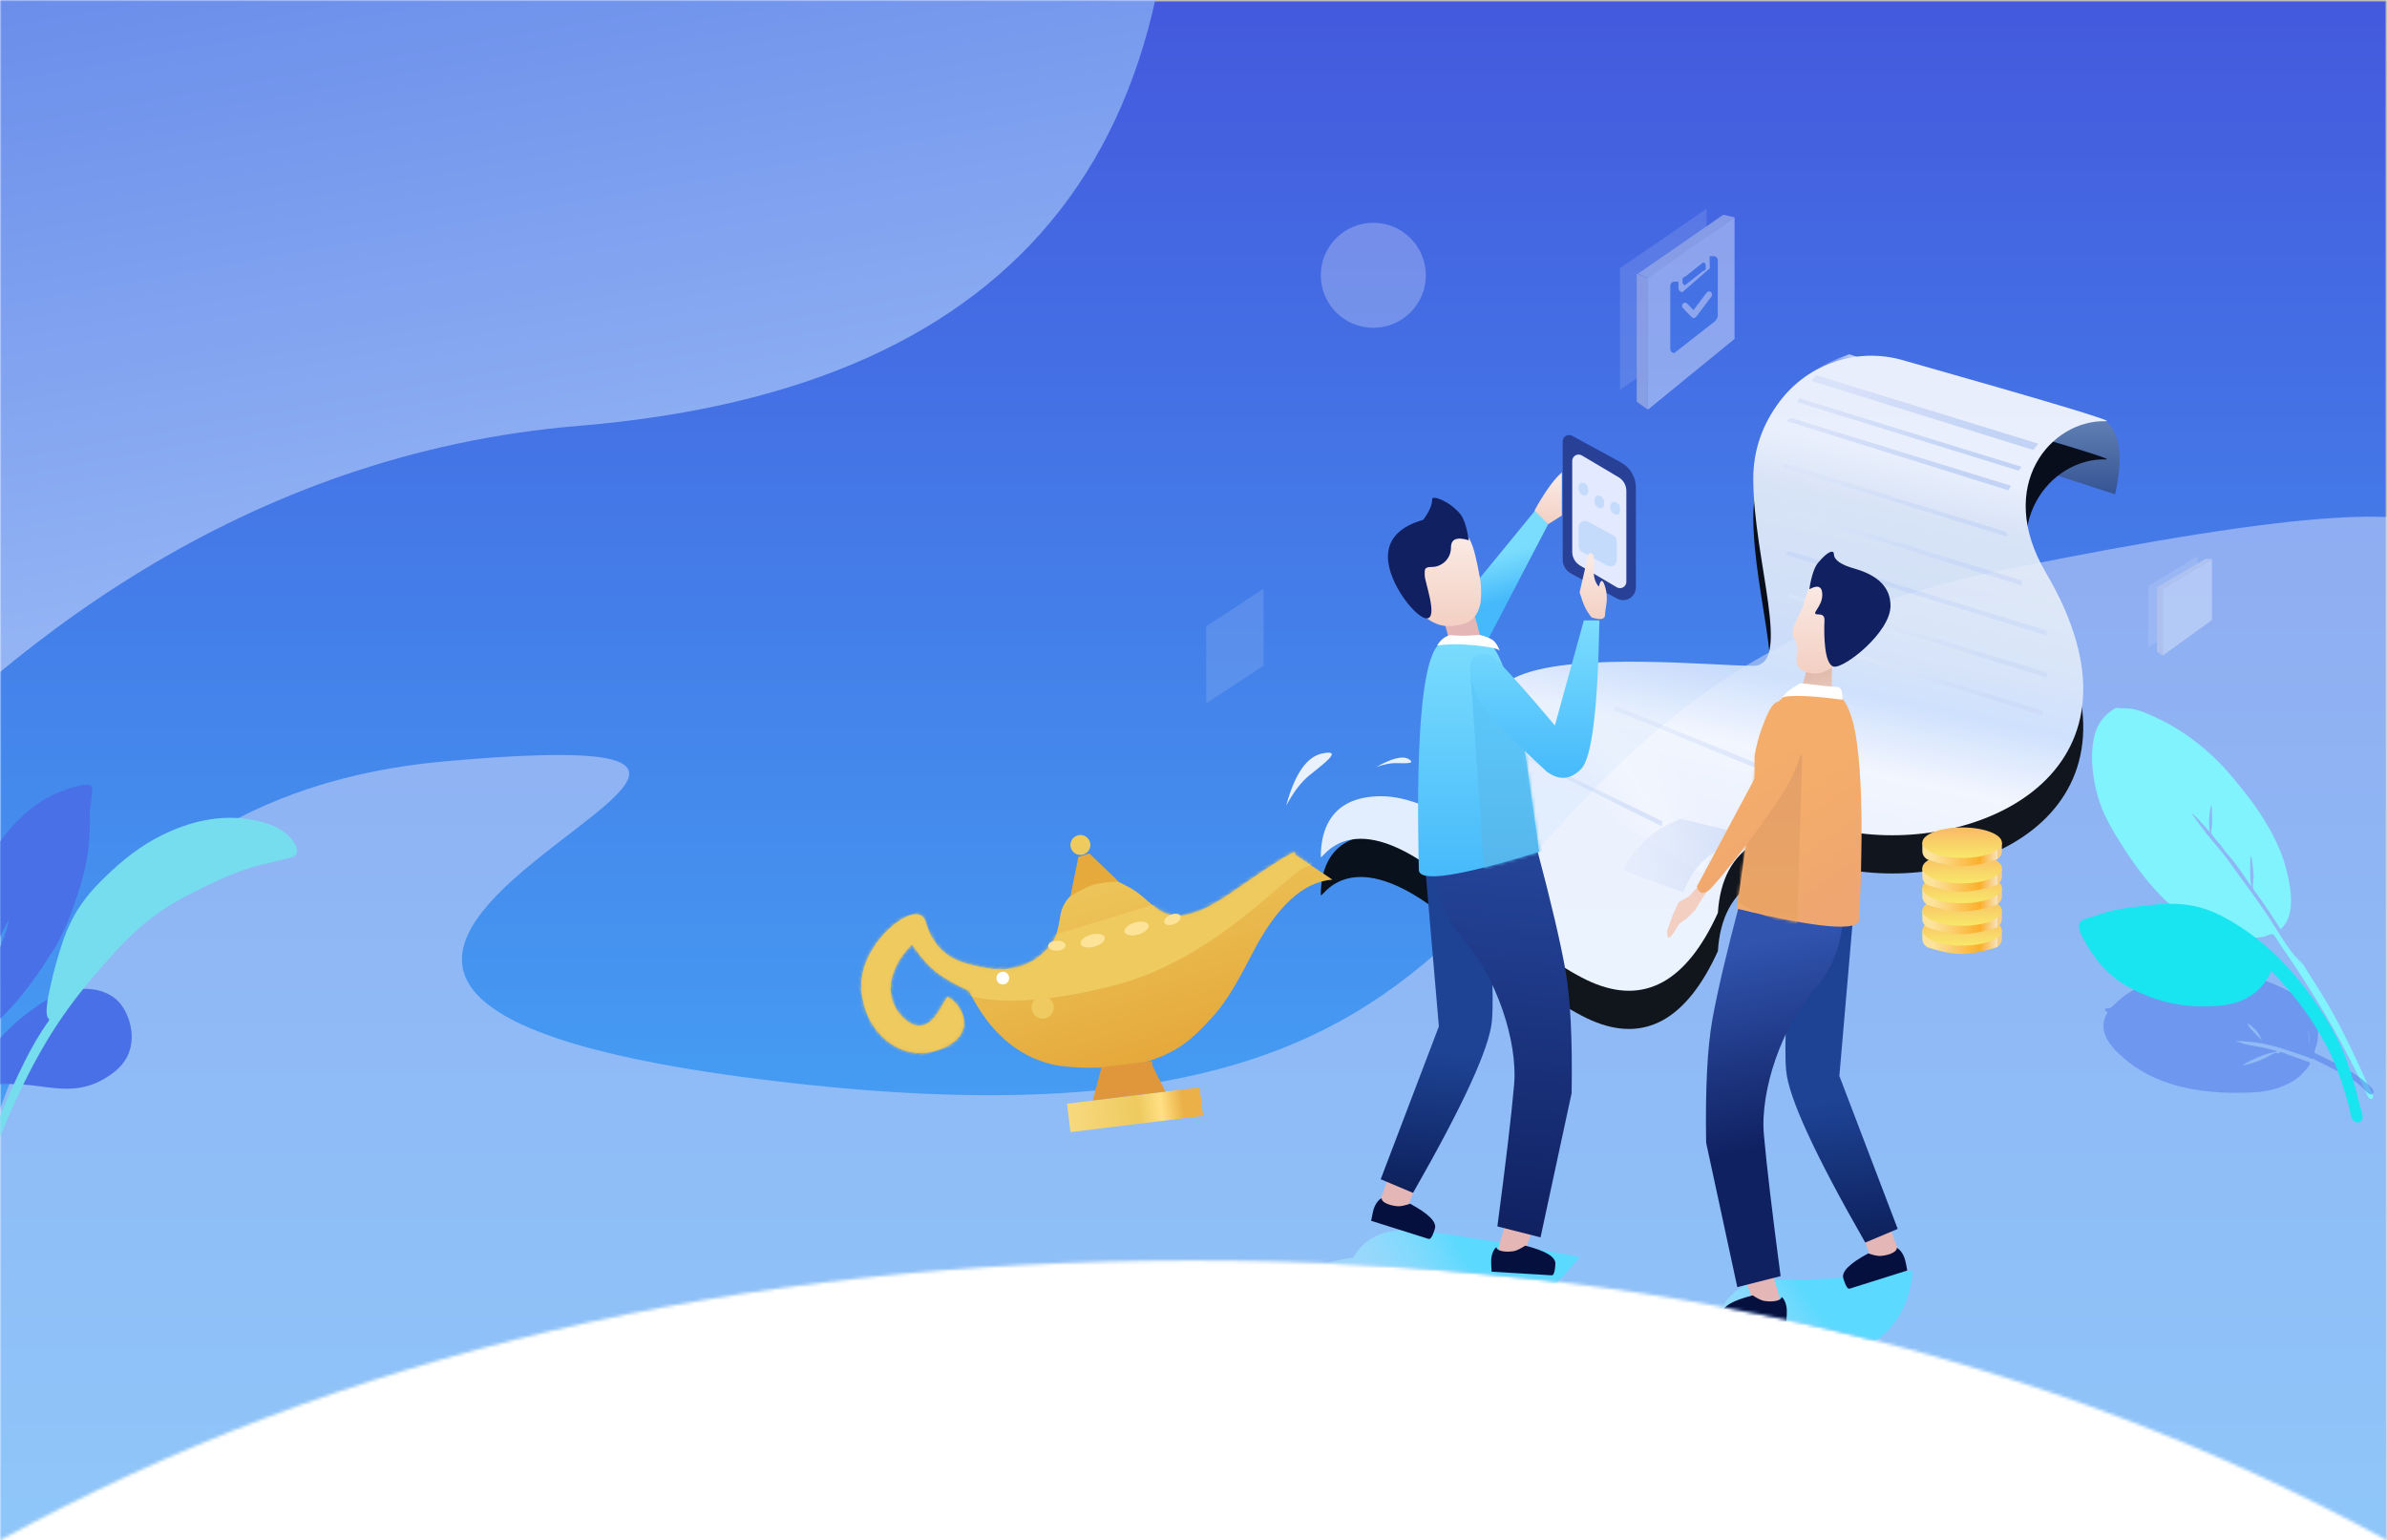 <?xml version="1.0" encoding="UTF-8"?>
<svg width="750px" height="484px" viewBox="0 0 750 484" version="1.1" xmlns="http://www.w3.org/2000/svg" xmlns:xlink="http://www.w3.org/1999/xlink">
    <!-- Generator: Sketch 60 (88103) - https://sketch.com -->
    <title>编组 7</title>
    <desc>Created with Sketch.</desc>
    <defs>
        <path d="M0,0 L750,0 L750,484 C643.333,425.385 518.333,396.078 375,396.078 C231.667,396.078 106.667,425.385 0,484 L0,0 Z" id="path-1"></path>
        <linearGradient x1="68.829%" y1="104.46%" x2="68.829%" y2="-4.778%" id="linearGradient-3">
            <stop stop-color="#45C5FF" offset="0%"></stop>
            <stop stop-color="#4454DC" offset="100%"></stop>
        </linearGradient>
        <linearGradient x1="50%" y1="26.687%" x2="50%" y2="100%" id="linearGradient-4">
            <stop stop-color="#9CBCF6" offset="0%"></stop>
            <stop stop-color="#6387E9" offset="100%"></stop>
        </linearGradient>
        <linearGradient x1="50%" y1="0%" x2="50%" y2="100%" id="linearGradient-5">
            <stop stop-color="#6884B0" offset="0%"></stop>
            <stop stop-color="#334F88" offset="100%"></stop>
        </linearGradient>
        <linearGradient x1="72.905%" y1="17.852%" x2="57.08%" y2="75.684%" id="linearGradient-6">
            <stop stop-color="#FFFFFF" offset="0%"></stop>
            <stop stop-color="#EBF1F8" offset="14.047%"></stop>
            <stop stop-color="#E3ECF9" offset="43.396%"></stop>
            <stop stop-color="#D8E7FE" offset="60.067%"></stop>
            <stop stop-color="#FFFFFF" offset="78.45%"></stop>
            <stop stop-color="#F7FAFF" offset="100%"></stop>
        </linearGradient>
        <path d="M135.764,178.851 C137.066,157.961 151.386,149.546 178.723,153.604 C219.73,159.69 275.011,133.382 238.821,71.95 C222.659,44.515 240.455,23.773 257.743,24.353 C260.622,24.45 239.299,18.047 193.775,5.144 L193.775,5.144 C179.564,1.117 164.335,6.178 155.362,17.911 C149.709,25.304 146.882,33.49 146.882,42.469 C146.882,67.726 159.288,101.215 146.882,101.215 C134.476,101.215 91.493,96.8 73.438,104.265 C45.992,115.612 78.171,140.825 69.54,149.567 C60.909,158.31 46.389,142.193 29.985,142.193 C13.581,142.193 11,153.637 11,161.121 C11,163.463 18.797,144.354 47.435,166.024 C49.102,167.286 80.423,193.83 96.018,200.616 C112.625,207.843 125.874,200.588 135.764,178.851 Z" id="path-7"></path>
        <filter x="-17.0%" y="-13.1%" width="134.0%" height="139.7%" filterUnits="objectBoundingBox" id="filter-8">
            <feOffset dx="0" dy="12" in="SourceAlpha" result="shadowOffsetOuter1"></feOffset>
            <feGaussianBlur stdDeviation="12" in="shadowOffsetOuter1" result="shadowBlurOuter1"></feGaussianBlur>
            <feColorMatrix values="0 0 0 0 0.322   0 0 0 0 0.379   0 0 0 0 0.702  0 0 0 0.321 0" type="matrix" in="shadowBlurOuter1"></feColorMatrix>
        </filter>
        <linearGradient x1="76.284%" y1="43.262%" x2="42.137%" y2="60.923%" id="linearGradient-9">
            <stop stop-color="#FFFFFF" stop-opacity="0" offset="0%"></stop>
            <stop stop-color="#FFFFFF" stop-opacity="0.955" offset="53.47%"></stop>
            <stop stop-color="#FFFFFF" stop-opacity="0" offset="100%"></stop>
        </linearGradient>
        <linearGradient x1="76.284%" y1="43.307%" x2="42.137%" y2="60.849%" id="linearGradient-10">
            <stop stop-color="#FFFFFF" stop-opacity="0" offset="0%"></stop>
            <stop stop-color="#FFFFFF" stop-opacity="0.955" offset="53.47%"></stop>
            <stop stop-color="#FFFFFF" stop-opacity="0" offset="100%"></stop>
        </linearGradient>
        <linearGradient x1="13.188%" y1="50%" x2="80.529%" y2="50%" id="linearGradient-11">
            <stop stop-color="#ECF1FC" offset="0%"></stop>
            <stop stop-color="#D3DFF7" offset="100%"></stop>
        </linearGradient>
        <linearGradient x1="13.188%" y1="50%" x2="80.529%" y2="50%" id="linearGradient-12">
            <stop stop-color="#ECF1FC" offset="0%"></stop>
            <stop stop-color="#D3DFF7" offset="100%"></stop>
        </linearGradient>
        <linearGradient x1="13.188%" y1="50%" x2="80.529%" y2="50%" id="linearGradient-13">
            <stop stop-color="#ECF1FC" offset="0%"></stop>
            <stop stop-color="#D3DFF7" offset="100%"></stop>
        </linearGradient>
        <linearGradient x1="13.188%" y1="50%" x2="80.529%" y2="50%" id="linearGradient-14">
            <stop stop-color="#ECF1FC" offset="0%"></stop>
            <stop stop-color="#D3DFF7" offset="100%"></stop>
        </linearGradient>
        <linearGradient x1="13.188%" y1="50%" x2="80.529%" y2="50%" id="linearGradient-15">
            <stop stop-color="#ECF1FC" offset="0%"></stop>
            <stop stop-color="#D3DFF7" offset="100%"></stop>
        </linearGradient>
        <linearGradient x1="-23.592%" y1="100%" x2="95.736%" y2="100%" id="linearGradient-16">
            <stop stop-color="#D3E0FA" offset="0%"></stop>
            <stop stop-color="#D3DFF7" offset="100%"></stop>
        </linearGradient>
        <linearGradient x1="13.188%" y1="50%" x2="80.529%" y2="50%" id="linearGradient-17">
            <stop stop-color="#ECF1FC" offset="0%"></stop>
            <stop stop-color="#D3DFF7" offset="100%"></stop>
        </linearGradient>
        <linearGradient x1="13.188%" y1="50%" x2="80.529%" y2="50%" id="linearGradient-18">
            <stop stop-color="#ECF1FC" offset="0%"></stop>
            <stop stop-color="#D3DFF7" offset="100%"></stop>
        </linearGradient>
        <linearGradient x1="13.188%" y1="50%" x2="80.529%" y2="50%" id="linearGradient-19">
            <stop stop-color="#ECF1FC" offset="0%"></stop>
            <stop stop-color="#D3DFF7" offset="100%"></stop>
        </linearGradient>
        <linearGradient x1="13.188%" y1="50%" x2="80.529%" y2="50%" id="linearGradient-20">
            <stop stop-color="#ECF1FC" offset="0%"></stop>
            <stop stop-color="#D3DFF7" offset="100%"></stop>
        </linearGradient>
        <linearGradient x1="13.188%" y1="50%" x2="80.529%" y2="50%" id="linearGradient-21">
            <stop stop-color="#ECF1FC" offset="0%"></stop>
            <stop stop-color="#D3DFF7" offset="100%"></stop>
        </linearGradient>
        <linearGradient x1="12.448%" y1="51.221%" x2="94.722%" y2="51.122%" id="linearGradient-22">
            <stop stop-color="#FCE39C" offset="0%"></stop>
            <stop stop-color="#FBAF2A" offset="73.084%"></stop>
            <stop stop-color="#F8E4BF" offset="100%"></stop>
            <stop stop-color="#F3CE8A" offset="100%"></stop>
        </linearGradient>
        <linearGradient x1="50%" y1="0.158%" x2="50%" y2="100%" id="linearGradient-23">
            <stop stop-color="#F9B968" offset="0%"></stop>
            <stop stop-color="#F8E869" offset="100%"></stop>
        </linearGradient>
        <path d="M15.571,155.902 C26.707,142.399 41.619,133.944 60.307,130.538 C78.995,127.132 107.268,112.081 145.126,85.386 L154.252,49.095 L157.802,25.351 C114.867,13.476 92.857,7.437 91.772,7.236 C90.144,6.933 51.955,0 51.955,0 C51.955,0 42.602,4.923 23.895,14.768 L4.026,49.095 L2.13162821e-13,77.951 L15.571,155.902 Z" id="path-24"></path>
        <filter x="-26.5%" y="-48.8%" width="152.9%" height="197.6%" filterUnits="objectBoundingBox" id="filter-26">
            <feOffset dx="-7" dy="13" in="SourceAlpha" result="shadowOffsetOuter1"></feOffset>
            <feGaussianBlur stdDeviation="4" in="shadowOffsetOuter1" result="shadowBlurOuter1"></feGaussianBlur>
            <feColorMatrix values="0 0 0 0 0.165   0 0 0 0 0.283   0 0 0 0 0.521  0 0 0 0.137 0" type="matrix" in="shadowBlurOuter1" result="shadowMatrixOuter1"></feColorMatrix>
            <feMerge>
                <feMergeNode in="shadowMatrixOuter1"></feMergeNode>
                <feMergeNode in="SourceGraphic"></feMergeNode>
            </feMerge>
        </filter>
        <linearGradient x1="71.755%" y1="37.665%" x2="0%" y2="62.335%" id="linearGradient-27">
            <stop stop-color="#5BD9FE" offset="0%"></stop>
            <stop stop-color="#FFFFFF" stop-opacity="0" offset="100%"></stop>
        </linearGradient>
        <linearGradient x1="50%" y1="30.575%" x2="55.521%" y2="63.755%" id="linearGradient-28">
            <stop stop-color="#7BDDFD" offset="0%"></stop>
            <stop stop-color="#45B9FB" offset="100%"></stop>
        </linearGradient>
        <linearGradient x1="58.556%" y1="11.191%" x2="50%" y2="100%" id="linearGradient-29">
            <stop stop-color="#FAE9E3" offset="0%"></stop>
            <stop stop-color="#F3CFC2" offset="100%"></stop>
        </linearGradient>
        <linearGradient x1="54.338%" y1="11.191%" x2="50%" y2="100%" id="linearGradient-30">
            <stop stop-color="#FAE9E3" offset="0%"></stop>
            <stop stop-color="#F3CFC2" offset="100%"></stop>
        </linearGradient>
        <linearGradient x1="52.655%" y1="11.191%" x2="50%" y2="100%" id="linearGradient-31">
            <stop stop-color="#FAE9E3" offset="0%"></stop>
            <stop stop-color="#F3CFC2" offset="100%"></stop>
        </linearGradient>
        <linearGradient x1="50%" y1="58.737%" x2="50%" y2="100%" id="linearGradient-32">
            <stop stop-color="#1E4394" offset="0%"></stop>
            <stop stop-color="#0D205B" offset="100%"></stop>
        </linearGradient>
        <linearGradient x1="50%" y1="0%" x2="50%" y2="100%" id="linearGradient-33">
            <stop stop-color="#25459A" offset="0%"></stop>
            <stop stop-color="#102161" offset="100%"></stop>
        </linearGradient>
        <linearGradient x1="50%" y1="0%" x2="50%" y2="100%" id="linearGradient-34">
            <stop stop-color="#7BDDFD" offset="0%"></stop>
            <stop stop-color="#45B9FB" offset="100%"></stop>
        </linearGradient>
        <path d="M34.32,36.593 L38.6,66.939 C13.391,74.769 0.787,76.651 0.787,72.585 C0.787,66.486 -1.553,2.459 8.667,1.011 C18.887,-0.438 15.597,1.011 21.544,1.011 C25.509,1.011 29.767,12.871 34.32,36.593 Z" id="path-35"></path>
        <linearGradient x1="50%" y1="0%" x2="50%" y2="100%" id="linearGradient-37">
            <stop stop-color="#5ECAFC" offset="0%"></stop>
            <stop stop-color="#55B5EB" offset="100%"></stop>
        </linearGradient>
        <linearGradient x1="50%" y1="0%" x2="50%" y2="100%" id="linearGradient-38">
            <stop stop-color="#7BDDFD" offset="0%"></stop>
            <stop stop-color="#45B9FB" offset="100%"></stop>
        </linearGradient>
        <path d="M27.544,33.654 C27.544,33.654 30.579,22.645 36.648,0.629 L41.539,0.629 C41.064,28.192 39.173,43.718 35.867,47.205 C32.561,50.693 28.941,51.01 25.008,48.158 C10.997,35.251 3.482,26.951 2.463,23.258 C0.934,17.717 0.12,15.487 1.855,12.207 C2.532,11.491 6.342,9.944 9.314,13.017 C17.296,21.272 27.544,33.654 27.544,33.654 Z" id="path-39"></path>
        <linearGradient x1="71.755%" y1="32.462%" x2="0%" y2="67.538%" id="linearGradient-41">
            <stop stop-color="#5BD9FE" offset="0%"></stop>
            <stop stop-color="#FFFFFF" stop-opacity="0" offset="100%"></stop>
        </linearGradient>
        <linearGradient x1="62.526%" y1="22.493%" x2="39.454%" y2="84.7%" id="linearGradient-42">
            <stop stop-color="#E0B9A9" offset="0%"></stop>
            <stop stop-color="#E9CBC1" offset="100%"></stop>
        </linearGradient>
        <linearGradient x1="56.375%" y1="11.191%" x2="50%" y2="100%" id="linearGradient-43">
            <stop stop-color="#FAE9E3" offset="0%"></stop>
            <stop stop-color="#F3CFC2" offset="100%"></stop>
        </linearGradient>
        <linearGradient x1="50%" y1="58.737%" x2="50%" y2="100%" id="linearGradient-44">
            <stop stop-color="#1E4394" offset="0%"></stop>
            <stop stop-color="#0D205B" offset="100%"></stop>
        </linearGradient>
        <linearGradient x1="52.585%" y1="10.848%" x2="50%" y2="63.984%" id="linearGradient-45">
            <stop stop-color="#3154AF" offset="0%"></stop>
            <stop stop-color="#102161" offset="100%"></stop>
        </linearGradient>
        <linearGradient x1="38.96%" y1="94.484%" x2="57.985%" y2="42.278%" id="linearGradient-46">
            <stop stop-color="#EFA670" offset="0%"></stop>
            <stop stop-color="#F5AD6B" offset="100%"></stop>
        </linearGradient>
        <path d="M24.527,3.07 C25.416,4.183 29.113,6.303 31.172,13.838 C31.673,15.674 32.505,21.247 33.668,30.556 L39.14,69.682 C13.479,75.923 0.648,77.009 0.648,72.939 C0.648,68.366 -1.515,32.556 2.063,13.838 C3.263,7.562 5.738,2.473 8.313,2.109 C18.57,0.659 18.003,-7.10542736e-14 18.636,-7.10542736e-14 C19.269,-7.10542736e-14 22.706,0.79 24.527,3.07 Z" id="path-47"></path>
        <linearGradient x1="50%" y1="1.391%" x2="50%" y2="100%" id="linearGradient-49">
            <stop stop-color="#E5A06A" offset="0%"></stop>
            <stop stop-color="#EAA464" offset="100%"></stop>
        </linearGradient>
        <linearGradient x1="37.822%" y1="94.484%" x2="58.808%" y2="42.278%" id="linearGradient-50">
            <stop stop-color="#EFA670" offset="0%"></stop>
            <stop stop-color="#F5AD6B" offset="100%"></stop>
        </linearGradient>
        <linearGradient x1="0%" y1="50%" x2="100%" y2="50%" id="linearGradient-51">
            <stop stop-color="#F7D97E" offset="0%"></stop>
            <stop stop-color="#EECA5F" offset="52.519%"></stop>
            <stop stop-color="#FFE083" offset="69.503%"></stop>
            <stop stop-color="#EBB148" offset="85.979%"></stop>
            <stop stop-color="#EBB148" offset="100%"></stop>
        </linearGradient>
        <linearGradient x1="50%" y1="1.058%" x2="50%" y2="100%" id="linearGradient-52">
            <stop stop-color="#EECA5F" offset="0%"></stop>
            <stop stop-color="#E5A83B" offset="100%"></stop>
        </linearGradient>
        <path d="M33.554,28.073 C35.854,41.899 41.793,51.731 51.371,57.568 C57.684,61.415 73.047,65.729 80.077,65.729 C91.414,65.729 96.352,62.863 103.191,59.012 C108.298,56.137 112.794,52.541 122.021,43.049 C133.73,31.006 144.061,26.014 153.016,28.073 L144.023,17.01 C146.161,15.261 138.828,17.095 122.021,22.514 C96.812,30.642 98.669,19.27 91.474,11.932 C84.278,4.593 84.446,6.324 80.077,6.916 C76.198,7.441 70.681,8.495 68.072,13.663 C65.677,18.408 64.543,21.252 58.661,23.828 C48.779,28.155 40.45,22.774 35.797,19.945 C29.496,16.114 26.871,10.844 26.871,3.135 C26.871,-4.574 6.825,2.848 2.141,15.46 C-2.542,28.073 4.779,43.049 18.154,43.049 C31.529,43.049 31.148,32.989 26.871,28.073 C25.801,26.844 17.773,40.481 11.686,30.656 C8.983,26.291 9.106,21.132 11.686,17.01 C13.862,13.534 16.885,10.856 20.757,8.976 C22.226,13.707 23.92,17.364 25.839,19.945 C27.757,22.526 30.329,25.236 33.554,28.073 Z" id="path-53"></path>
    </defs>
    <g id="首页&amp;登录" stroke="none" stroke-width="1" fill="none" fill-rule="evenodd">
        <g id="首页02备份">
            <g id="编组-7">
                <mask id="mask-2" fill="white">
                    <use xlink:href="#path-1"></use>
                </mask>
                <use id="蒙版" fill="#FFFFFF" xlink:href="#path-1"></use>
                <g mask="url(#mask-2)">
                    <g transform="translate(-191, -104)">
                        <rect id="矩形" stroke="#979797" stroke-width="1" fill="url(#linearGradient-3)" x="190.002" y="104" width="750.998" height="531"></rect>
                        <path d="M176.023,656 C157.251,458.285 208.91,354.021 331,343.206 C514.135,326.984 178.725,415.336 441,444.451 C703.275,473.566 628.608,321.869 821,282.976 C1013.392,244.084 957.618,280.566 957.618,319.695 C957.618,345.781 957.618,457.883 957.618,656 L176.023,656 Z" id="路径-13" stroke="none" fill="#C4D2F9" style="mix-blend-mode: soft-light;" opacity="0.586"></path>
                        <path d="M249.977,216.445 C460.687,235.855 593.001,29.613 593.001,48.184 C593.001,60.565 593.001,183.837 593.001,418 L28.003,418 C35.513,270.69 109.504,203.505 249.977,216.445 Z" id="路径-12备份" stroke="none" fill="url(#linearGradient-4)" style="mix-blend-mode: soft-light;" transform="translate(310.502, 232.5) rotate(170) translate(-310.502, -232.5) "></path>
                    </g>
                </g>
                <g id="图" mask="url(#mask-2)">
                    <g transform="translate(-44, 53)">
                        <g id="纸张" opacity="0.879" stroke-width="1" fill="none" transform="translate(448, 55)">
                            <path d="M260.553,47.321 C263.272,35.459 262.159,27.661 257.213,23.927 C255.068,22.308 249.177,24.26 246.111,25.952 C238.61,30.094 234.573,34.327 234,38.651 L260.553,47.321 Z" id="路径-16" fill="url(#linearGradient-5)"></path>
                            <g id="路径-14">
                                <use fill="black" fill-opacity="1" filter="url(#filter-8)" xlink:href="#path-7"></use>
                                <use fill="url(#linearGradient-6)" fill-rule="evenodd" xlink:href="#path-7"></use>
                            </g>
                            <path d="M177.044,3.321 L245,26.698 C242.885,27.949 240.066,30.384 236.544,34.003 C233.022,37.623 231.121,41.729 230.841,46.321 L153,21.637 C154.713,16.209 158.043,12.192 162.988,9.588 C167.934,6.984 172.619,4.895 177.044,3.321 Z" id="路径-25" fill="url(#linearGradient-9)"></path>
                            <path d="M83.082,116.544 L151.023,139.833 C148.908,141.08 146.09,143.507 142.568,147.114 C139.046,150.721 137.145,154.812 136.865,159.389 L59.042,134.798 C60.756,129.388 64.085,125.385 69.029,122.79 C73.974,120.195 78.658,118.113 83.082,116.544 Z" id="路径-25备份" fill="url(#linearGradient-10)" transform="translate(105.032, 137.966) rotate(14) translate(-105.032, -137.966) "></path>
                            <polygon id="矩形" fill="url(#linearGradient-11)" transform="translate(200.803, 21.66) rotate(17) translate(-200.803, -21.66) " points="164.751 20.398 237.741 20.576 236.758 22.922 163.864 22.543"></polygon>
                            <polygon id="矩形" fill="url(#linearGradient-12)" transform="translate(195.912, 28.573) rotate(17) translate(-195.912, -28.573) " points="159.587 27.767 232.577 27.945 232.072 29.378 159.246 29.106"></polygon>
                            <path d="M157.639,33.714 L229.248,33.889 L229.248,33.889 L228.83,35.501 L155.917,35.049 C156.117,34.262 156.827,33.712 157.639,33.714 Z" id="矩形" fill="url(#linearGradient-13)" transform="translate(192.582, 34.606) rotate(17) translate(-192.582, -34.606) "></path>
                            <polygon id="矩形" fill="url(#linearGradient-14)" opacity="0.655" transform="translate(191.497, 49.089) rotate(17) translate(-191.497, -49.089) " points="154.963 48.316 227.953 48.494 228.371 49.862 154.622 49.655"></polygon>
                            <polygon id="矩形" fill="url(#linearGradient-15)" opacity="0.655" transform="translate(195.129, 64.068) rotate(17) translate(-195.129, -64.068) " points="157.49 63.216 232.584 63.394 233.118 64.921 157.139 64.554"></polygon>
                            <polygon id="矩形" fill="url(#linearGradient-16)" opacity="0.655" transform="translate(198.371, 78.392) rotate(17) translate(-198.371, -78.392) " points="155.823 77.539 240.711 77.717 241.315 79.245 155.426 78.877"></polygon>
                            <polygon id="矩形" fill="url(#linearGradient-17)" opacity="0.655" transform="translate(198.687, 91.705) rotate(17) translate(-198.687, -91.705) " points="156.466 90.852 240.701 91.031 241.301 92.558 156.072 92.191"></polygon>
                            <polygon id="矩形" fill="url(#linearGradient-18)" opacity="0.655" transform="translate(198.629, 103.987) rotate(17) translate(-198.629, -103.987) " points="157.718 103.134 239.341 103.313 239.922 104.84 157.336 104.473"></polygon>
                            <polygon id="矩形" fill="url(#linearGradient-19)" opacity="0.655" transform="translate(137.399, 128.394) rotate(22) translate(-137.399, -128.394) " points="100.815 127.541 173.806 127.72 174.325 129.248 100.473 128.879"></polygon>
                            <polygon id="矩形" fill="url(#linearGradient-20)" opacity="0.655" transform="translate(93.861, 139.091) rotate(25) translate(-93.861, -139.091) " points="66.586 137.972 120.69 138.683 121.136 140.21 66.988 138.835"></polygon>
                            <path d="M146.061,156.208 C139.369,158.431 134.878,160.289 132.59,161.782 C129.191,164.001 126.279,167.499 123.854,172.275 L105.76,163.834 C106.671,161.381 109.271,158.386 113.558,154.851 C116.322,152.572 120.142,150.67 125.017,149.145 L146.061,156.208 Z" id="路径-18" fill="url(#linearGradient-21)" opacity="0.655" transform="translate(125.911, 160.71) rotate(-5) translate(-125.911, -160.71) "></path>
                            <path d="M0.881,145.718 C2.67,135.631 5.951,129.869 10.722,128.434 C17.878,126.28 10.476,132.447 7.065,135.856 C4.791,138.128 2.73,141.415 0.881,145.718 Z" id="路径-31" fill="#FFFFFF" transform="translate(7.307, 136.853) rotate(5) translate(-7.307, -136.853) "></path>
                            <path d="M31.309,137.112 C32.057,131.514 33.427,128.317 35.42,127.52 C38.408,126.325 35.317,129.747 33.892,131.639 C32.943,132.9 32.082,134.725 31.309,137.112 Z" id="路径-31备份" fill="#FFFFFF" transform="translate(33.993, 132.192) rotate(53) translate(-33.993, -132.192) "></path>
                        </g>
                        <g id="钱币" stroke-width="1" fill="none" transform="translate(648, 207)">
                            <g id="编组-5备份-4" transform="translate(0, 27.556)">
                                <path d="M0,4.786 L25,4.786 L25,7.4 C25,8.714 24.144,9.876 22.889,10.265 C19.068,11.45 15.762,12.089 12.97,12.184 C10.119,12.28 6.497,11.641 2.104,10.267 C0.852,9.875 1.60646654e-16,8.715 0,7.404 L0,4.786 L0,4.786 Z" id="矩形" fill="url(#linearGradient-22)"></path>
                                <ellipse id="椭圆形备份-4" fill="url(#linearGradient-23)" cx="12.5" cy="4.786" rx="12.5" ry="4.786"></ellipse>
                            </g>
                            <g id="编组-5备份-4" transform="translate(0, 21.333)">
                                <path d="M0,4.786 L25,4.786 L25,7.4 C25,8.714 24.144,9.876 22.889,10.265 C19.068,11.45 15.762,12.089 12.97,12.184 C10.119,12.28 6.497,11.641 2.104,10.267 C0.852,9.875 1.60646654e-16,8.715 0,7.404 L0,4.786 L0,4.786 Z" id="矩形" fill="url(#linearGradient-22)"></path>
                                <ellipse id="椭圆形备份-4" fill="url(#linearGradient-23)" cx="12.5" cy="4.786" rx="12.5" ry="4.786"></ellipse>
                            </g>
                            <g id="编组-5备份-4" transform="translate(0, 14.222)">
                                <path d="M0,4.786 L25,4.786 L25,7.4 C25,8.714 24.144,9.876 22.889,10.265 C19.068,11.45 15.762,12.089 12.97,12.184 C10.119,12.28 6.497,11.641 2.104,10.267 C0.852,9.875 1.60646654e-16,8.715 0,7.404 L0,4.786 L0,4.786 Z" id="矩形" fill="url(#linearGradient-22)"></path>
                                <ellipse id="椭圆形备份-4" fill="url(#linearGradient-23)" cx="12.5" cy="4.786" rx="12.5" ry="4.786"></ellipse>
                            </g>
                            <g id="编组-5备份-4" transform="translate(0, 8)">
                                <path d="M0,4.786 L25,4.786 L25,7.4 C25,8.714 24.144,9.876 22.889,10.265 C19.068,11.45 15.762,12.089 12.97,12.184 C10.119,12.28 6.497,11.641 2.104,10.267 C0.852,9.875 1.60646654e-16,8.715 0,7.404 L0,4.786 L0,4.786 Z" id="矩形" fill="url(#linearGradient-22)"></path>
                                <ellipse id="椭圆形备份-4" fill="url(#linearGradient-23)" cx="12.5" cy="4.786" rx="12.5" ry="4.786"></ellipse>
                            </g>
                            <g id="编组-5备份-4">
                                <path d="M0,4.786 L25,4.786 L25,7.4 C25,8.714 24.144,9.876 22.889,10.265 C19.068,11.45 15.762,12.089 12.97,12.184 C10.119,12.28 6.497,11.641 2.104,10.267 C0.852,9.875 1.60646654e-16,8.715 0,7.404 L0,4.786 L0,4.786 Z" id="矩形" fill="url(#linearGradient-22)"></path>
                                <ellipse id="椭圆形备份-4" fill="url(#linearGradient-23)" cx="12.5" cy="4.786" rx="12.5" ry="4.786"></ellipse>
                            </g>
                        </g>
                        <g id="1" stroke-width="1" fill="none" transform="translate(0, 171)">
                            <g id="Fill-10-+-Fill-1-+-Fill-20-蒙版" transform="translate(0.323, 0.006)">
                                <mask id="mask-25" fill="white">
                                    <use xlink:href="#path-24"></use>
                                </mask>
                                <g id="蒙版"></g>
                                <path d="M34.993,117.74 C37.319,111.554 39.957,106.477 43.84,102.086 C47.191,98.296 50.865,95.307 54.666,92.581 C60.011,88.747 65.367,86.588 71.33,86.742 C74.893,86.834 79.417,88.338 81.966,91.992 C84.969,96.296 86.326,102.936 83.522,108.229 C81.789,111.502 78.887,113.516 76.294,115.044 C73.193,116.873 69.953,117.768 66.633,118.022 C61.218,118.437 55.81,117.007 50.409,116.756 C47.845,116.637 45.285,116.46 42.717,116.695 C41.446,116.812 40.164,116.989 38.976,117.722 C38.34,118.115 36.606,120.481 36.163,118.744 C30.281,134.897 33.658,155.664 43.293,166.859 C44.191,167.903 45.121,168.889 46.044,169.887 C46.627,170.517 49.006,172.229 49.111,173.343 C49.343,175.801 46.888,172.995 46.523,172.623 C45.579,171.66 44.641,170.684 43.708,169.699 C38.637,164.343 34.808,157.008 33.047,148.251 C31.034,138.238 31.473,127.101 34.993,117.74 Z" id="Fill-20" fill="#4970E6" mask="url(#mask-25)"></path>
                                <path d="M71.066,22.546 C68.749,22.588 66.321,23.422 64.082,24.201 C52.066,28.305 41.541,40.032 35.934,55.164 C31.161,68.047 31.577,82.021 32.525,95.977 C32.619,97.362 32.786,98.716 32.936,100.086 C32.969,100.38 32.988,100.646 33.004,100.896 C32.599,101.692 32.454,102.515 32.889,103.228 C32.332,106.998 31.962,110.798 31.744,114.666 C31.104,126.048 30.457,137.645 33.809,148.32 C33.142,142.067 32.84,135.55 32.722,129.227 C32.716,128.864 32.714,128.502 32.714,128.141 C32.714,128.103 32.713,128.065 32.713,128.027 C32.719,126.077 32.828,124.152 33.03,122.227 C33.032,122.206 33.034,122.186 33.036,122.165 C33.063,121.912 33.094,121.658 33.124,121.405 C33.186,120.881 33.252,120.357 33.328,119.832 C33.353,119.653 33.376,119.474 33.397,119.294 C33.711,116.615 33.558,113.76 33.783,111.021 C33.842,110.396 33.908,109.77 33.982,109.145 C33.987,109.109 33.991,109.072 33.996,109.035 C34.198,107.353 34.451,105.674 34.736,104.002 C34.975,103.607 35.006,102.807 35.143,102.045 C35.172,101.894 35.428,100.869 35.463,100.314 C35.637,99.37 35.81,98.426 35.987,97.483 C35.979,97.491 35.97,97.499 35.961,97.506 C36.144,96.597 36.328,95.69 36.51,94.787 C36.55,94.589 36.591,94.39 36.631,94.191 C36.698,93.873 36.765,93.556 36.831,93.24 C37.452,90.278 38.146,87.348 38.888,84.437 C39.153,83.397 39.929,81.78 39.951,80.702 C39.952,80.662 39.947,80.626 39.946,80.588 C41.654,74.86 43.806,69.39 46.694,64.676 C46.378,65.443 45.838,67.874 45.672,68.375 C45.163,69.907 44.577,71.369 43.991,72.847 C42.941,75.494 41.937,78.201 41.107,80.987 C39.59,86.084 38.419,91.311 37.37,96.596 C37.357,96.629 37.342,96.661 37.33,96.695 C36.672,98.562 36.487,101.124 36.124,103.135 C38.463,100.61 41.175,98.583 43.614,96.225 C46.047,93.874 48.378,91.377 50.571,88.62 C53.487,84.956 56.471,80.918 59.083,76.594 C62.188,72.313 64.519,67.044 66.459,61.678 C68.754,55.329 70.776,49.019 71.506,41.972 C71.864,38.509 72.01,34.972 71.868,31.486 C71.861,31.334 71.858,31.168 71.856,30.996 C72.086,29.702 72.268,28.396 72.384,27.083 C72.568,25.001 73.406,22.505 71.066,22.546" id="Fill-10" fill="#4970E6" mask="url(#mask-25)"></path>
                                <path d="M136.11,40.745 C137.281,42.515 137.542,44.599 135.591,45.296 C135.006,45.505 134.372,45.633 133.775,45.784 C130.457,46.621 127.126,47.327 123.818,48.248 C117.456,50.021 111.384,52.927 105.283,55.944 C100.479,58.32 95.744,61.011 91.281,64.415 C85.781,68.61 80.83,73.896 76.001,79.384 C71.032,85.032 66.063,91.215 61.687,97.846 C56.709,105.388 52.484,113.387 48.528,122 C38.754,143.286 31.54,166.453 26.631,190.746 C25.924,194.243 25.227,197.744 24.534,201.246 C24.011,203.885 23.583,206.558 23.071,209.198 C22.647,211.385 21.224,211.278 21.337,208.979 C21.466,206.34 22.273,203.496 22.755,200.955 C23.185,198.688 23.616,196.421 24.047,194.154 C24.552,191.496 25.068,188.844 25.617,186.204 C28.172,173.92 31.284,161.807 34.919,150.058 C37.681,141.135 41.065,132.66 44.668,124.335 C48.808,114.77 53.233,104.699 59.018,96.755 C59.036,96.567 59.073,96.362 59.119,96.15 C57.187,95.368 59.315,86.831 59.669,85.207 C60.57,81.083 61.727,77.027 62.991,73.092 C64.027,69.864 65.275,66.813 66.824,63.998 C69.119,59.828 71.966,56.331 75.023,53.237 C80.319,47.876 86.127,42.961 92.267,39.612 C103.47,33.499 115.698,30.919 127.62,34.775 C130.672,35.762 133.959,37.494 136.11,40.745 Z" id="Fill-1" fill="#75DDEE" mask="url(#mask-25)"></path>
                            </g>
                        </g>
                        <g id="卡片" opacity="0.392" stroke-width="1" fill="none" transform="translate(553, 12)">
                            <polygon id="矩形" fill="#FFFFFF" opacity="0.303" points="-2.32086861e-12 19.268 27.219 0.602 27.219 38.824 -2.32086861e-12 57.491"></polygon>
                            <polygon id="矩形备份-23" fill="#FFFFFF" points="8.78 21.935 36 3.268 36 41.491 8.78 63.713"></polygon>
                            <polygon id="矩形" fill="#EDEDED" transform="translate(20.882, 12.15) rotate(55) translate(-20.882, -12.15) " points="19.592 -2.893 22.278 -5.328 22.365 27.961 19.399 29.627"></polygon>
                            <polygon id="路径-19" fill="#F0E6E6" points="5.268 20.96 5.268 61.237 8.78 63.713 8.78 22.433"></polygon>
                            <g id="审批" transform="translate(15.805, 14.824)" fill="#447CE6" fill-rule="nonzero">
                                <path d="M12.918,13.369 L8.131,19.721 L8.131,19.721 C7.965,19.941 7.718,20.077 7.452,20.096 L7.448,20.096 L7.448,20.096 C7.18,20.113 6.917,20.01 6.724,19.813 L3.977,17.001 L3.977,17.001 C3.601,16.614 3.591,15.981 3.957,15.586 C4.323,15.191 4.924,15.185 5.301,15.572 L7.29,17.61 L11.424,12.122 L11.424,12.122 C11.749,11.69 12.347,11.619 12.76,11.963 C13.172,12.308 13.243,12.937 12.918,13.369 C12.918,13.369 12.918,13.369 12.918,13.369 M12.372,0.681 L12.372,2.642 C12.375,3.367 12.683,4.846 11.977,4.85 L3.829,11.961 C3.123,11.959 2.552,11.369 2.554,10.642 L2.554,9.343 L2.552,8.682 L1.272,8.682 C0.57,8.683 0.001,9.267 0,9.989 L0,29.805 C0,30.526 0.57,31.111 1.272,31.111 L13.647,21.416 C14.424,20.971 14.916,20.037 14.918,19.316 L14.927,1.986 C14.924,1.263 14.351,0.678 13.647,0.679 L12.372,0.681 Z M10.293,2.667 L4.706,7.111 C4.403,7.112 4.122,7.279 3.971,7.549 C3.893,7.684 3.851,7.838 3.851,7.995 L3.851,8.866 C3.851,9.355 4.234,9.752 4.706,9.752 L10.293,5.307 C10.767,5.304 11.149,4.908 11.148,4.422 L11.148,3.551 C11.147,3.394 11.106,3.241 11.028,3.106 C10.877,2.835 10.597,2.668 10.293,2.667 Z" id="形状"></path>
                            </g>
                        </g>
                        <g id="卡片备份-2" opacity="0.392" stroke-width="1" fill="none" transform="translate(423, 132)">
                            <polygon id="矩形" fill="#FFFFFF" opacity="0.303" points="-1.53477231e-12 11.812 18 0 18 24.188 -1.53477231e-12 36"></polygon>
                        </g>
                        <g id="卡片备份" opacity="0.323" stroke-width="1" fill="none" transform="translate(719, 120)">
                            <polygon id="矩形" fill="#FFFFFF" opacity="0.303" points="-1.31773006e-12 11.149 15.455 1.784 15.455 20.959 -1.31773006e-12 30.324"></polygon>
                            <polygon id="矩形备份-23" fill="#FFFFFF" points="4.545 12.041 20 2.676 20 21.851 4.545 33"></polygon>
                            <polygon id="矩形" fill="#EDEDED" transform="translate(11.364, 7.135) rotate(55) translate(-11.364, -7.135) " points="11.436 -0.96 12.664 -2.497 11.71 15.701 10.063 16.767"></polygon>
                            <polygon id="路径-19" fill="#F0E6E6" points="2.727 11.595 2.727 31.761 4.545 33 4.545 12.332"></polygon>
                        </g>
                        <g id="草" filter="url(#filter-26)" stroke-width="1" fill="none" transform="translate(747.868, 241.879) rotate(59) translate(-747.868, -241.879) translate(671.368, 200.379)">
                            <path d="M84.24,93.828 C85.002,84.424 85.696,75.055 85.507,65.573 C85.396,59.985 84.949,54.421 84.643,48.842 C84.635,49.529 84.612,50.216 84.576,50.902 C84.42,49.22 83.759,47.468 83.512,45.767 C83.235,43.869 83.09,41.937 82.967,40.022 C82.727,36.286 82.539,32.558 82.179,28.83 C81.776,24.676 81.19,20.539 80.699,16.396 C80.282,12.88 79.961,9.221 79.205,5.765 C78.792,3.882 78.479,1.896 78.087,-0.017 C77.955,-0.656 77.11,-7.631 77.125,-7.627 C77.467,-7.532 78.205,-4.33 78.337,-3.853 C78.725,-2.46 79.009,-1.043 79.299,0.377 C79.816,-1.07 80.462,-2.448 81.299,-3.677 C81.558,-4.057 83.401,-6.874 83.805,-6.761 C84.007,-6.705 81.004,-1.252 80.669,-0.794 C80.396,-0.421 79.935,0.019 79.723,0.437 C79.382,1.113 79.521,0.959 79.562,1.665 C79.637,2.96 80.087,4.333 80.291,5.613 C80.407,6.299 80.573,8.609 80.949,9.727 C81.761,13.435 82.018,17.751 82.436,21.622 C83.006,19.936 83.735,18.361 84.614,16.87 C84.823,16.516 86.581,13.181 86.888,13.267 C87.233,13.363 84.802,18.811 84.527,19.263 C84.015,20.104 83.318,20.861 82.86,21.733 C82.357,22.691 82.713,23.779 82.851,24.94 C83.359,29.213 83.704,33.481 83.945,37.777 C90.352,36.403 93.194,27.898 94.814,21.493 C95.981,16.878 96.272,11.927 96.168,7.105 C96.03,0.67 94.968,-5.802 93.731,-12.092 C92.29,-19.421 89.705,-26.329 86.22,-32.724 C84.397,-36.068 82.181,-39.144 79.896,-42.085 C78.779,-43.521 77.592,-44.786 76.165,-45.81 C75.521,-46.271 74.845,-46.663 74.153,-47.013 C73.627,-47.278 72.623,-48.185 72.14,-48.16 C68.203,-47.989 65.034,-46.763 62.165,-43.642 C59.449,-40.689 57.377,-36.831 55.885,-32.895 C54.223,-28.513 53.15,-23.926 52.943,-19.108 C52.785,-15.431 53.013,-11.721 53.249,-8.043 C54.088,5.036 57.139,19.658 65.808,29.119 C68.614,32.181 71.944,34.442 75.482,36.134 C76.316,36.533 77.15,36.924 78.014,37.225 C78.595,37.429 80.62,37.509 80.99,37.926 C81.497,38.498 81.391,40.91 81.486,41.822 C82.205,48.752 82.706,55.697 83.035,62.656 C83.386,70.059 83.38,77.434 83.137,84.825 C83.034,87.969 82.919,91.104 82.733,94.242 C82.689,94.972 82.173,97.163 82.641,97.948 C82.937,98.445 83.491,98.43 83.803,98.009 C84.346,97.278 84.162,94.791 84.24,93.828" id="Leaf" fill="#80F3FD" transform="translate(74.539, 25.081) rotate(-88) translate(-74.539, -25.081) "></path>
                            <path d="M122.879,49.809 C122.958,49.392 120.834,43.091 121.605,42.999 C121.936,42.96 122.69,45.409 122.776,45.749 C123.117,47.091 123.086,48.462 122.879,49.809 Z M137.228,53.815 C137.183,53.836 136.561,55.31 136.348,55.742 C135.897,56.66 135.402,57.562 134.887,58.446 C135.884,56.972 136.763,55.559 137.228,53.815 Z M84.928,18.439 C84.121,18.013 84.304,16.686 85.278,17.29 C86.064,17.78 86.076,17.721 86.939,17.581 C87.64,17.466 88.361,17.192 89.059,17.034 C90.538,16.699 92.024,16.454 93.553,16.362 C96.831,16.164 100.097,16.436 103.27,17.088 C108.808,18.226 114.482,19.879 119.181,22.565 C126.654,26.835 133.128,33.128 137.414,39.663 C140.069,43.709 141.827,47.88 140.793,52.542 C140.276,54.873 139.226,57.157 137.47,59.071 C137.011,59.571 136.366,59.993 135.945,60.511 C135.297,61.307 135.435,61.061 136.098,62.007 C136.822,63.04 137.542,64.075 138.258,65.113 C140.133,67.828 141.991,70.579 143.501,73.449 C143.998,74.394 144.421,75.363 144.774,76.351 C145.042,77.098 146.343,79.906 145.758,80.773 C144.783,82.215 143.947,80.279 143.796,79.601 C143.664,79.007 143.502,78.414 143.315,77.83 C142.844,76.36 142.196,74.938 141.431,73.557 C140.605,72.064 139.655,70.616 138.711,69.172 C137.829,67.826 136.92,66.493 135.997,65.166 C135.485,64.428 134.969,63.693 134.452,62.958 C134.276,62.707 134.116,62.157 133.803,62.428 C132.762,60.851 131.254,59.415 129.962,57.972 C128.379,56.205 126.771,54.445 125.014,52.79 C123.746,51.598 122.428,50.439 121.016,49.359 C120.191,48.727 119.325,48.145 118.416,47.596 C117.916,47.295 116.159,45.956 115.552,46.029 C115.813,45.997 117.312,47.785 117.534,47.991 C118.42,48.815 119.362,49.588 120.32,50.355 C122.097,51.78 123.775,53.276 125.332,54.864 C124.996,55.091 123.333,54.429 122.852,54.32 C121.774,54.077 120.675,53.89 119.563,53.778 C117.603,53.58 115.214,53.373 113.349,53.596 C113.899,53.53 115.299,54.132 115.906,54.268 C116.877,54.487 117.867,54.674 118.861,54.81 C119.78,54.935 120.705,55.004 121.634,55.058 C122.563,55.112 124.195,54.923 125.083,55.229 C125.137,55.248 125.15,55.645 125.362,55.727 C125.575,55.809 126.13,55.707 126.18,55.731 C126.923,56.075 127.596,57.249 128.101,57.806 C129.41,59.249 130.695,60.708 131.988,62.161 C132.389,62.611 132.87,62.894 132.654,63.324 C132.423,63.782 131.046,64.214 130.517,64.434 C128.551,65.252 126.494,65.69 124.297,65.647 C120.18,65.567 116.446,64.52 112.954,62.824 C99.582,56.327 88.039,47.52 82.924,35.197 C80.806,30.095 78.106,22.067 84.928,18.439 Z" id="Leave-the-Leaf!" fill="#4970E6" opacity="0.468" transform="translate(113.238, 48.796) rotate(-88) translate(-113.238, -48.796) "></path>
                            <path d="M86.263,-2.22 C90.715,-1.169 95.043,0.753 99.32,2.531 C106.189,5.388 112.058,9.075 116.624,15.834 C124.048,26.827 127.928,39.519 129.4,53.117 C130.168,60.205 130.383,67.561 129.296,74.58 C128.812,77.705 128.15,80.784 127.431,83.84 C126.988,85.729 126.49,87.597 125.978,89.46 C125.669,90.581 125.478,92.518 124.711,93.346 C123.789,94.341 122.172,93.822 121.904,92.336 C121.675,91.071 122.512,89.329 122.822,88.121 C123.536,85.34 124.124,82.523 124.656,79.686 C125.486,75.256 125.964,70.88 125.972,66.339 C125.988,57.136 124.605,47.687 122.203,38.876 C116.286,43.352 109.718,43.61 103.102,40.745 C93.684,36.667 86.124,30.717 80.228,21.128 C76.399,14.9 75.2,7.954 75.442,0.497 C75.488,-0.914 75.721,-2.871 76.973,-3.558 C78.178,-4.22 80.045,-3.464 81.31,-3.245 C82.97,-2.957 84.617,-2.608 86.263,-2.22 Z" id="Fill-16" fill="#19E5F0" transform="translate(102.728, 45.017) rotate(-88) translate(-102.728, -45.017) "></path>
                        </g>
                        <g id="人" stroke-width="1" fill="none" transform="translate(442, 82)">
                            <path d="M27.182,260.172 C9.061,262.44 -4.54747351e-13,271.143 -4.54747351e-13,286.279 C-4.54747351e-13,308.984 4.006,297.45 23.029,297.45 C42.051,297.45 54.095,281.122 67.757,281.122 C76.865,281.122 87.05,274.068 98.314,259.961 C71.359,254.85 53.645,252.061 45.171,251.596 C36.698,251.131 30.701,253.99 27.182,260.172 Z" id="路径-15" fill="url(#linearGradient-27)"></path>
                            <polygon id="路径-6" fill="url(#linearGradient-28)" points="69.94 65.185 87.226 32.035 88.437 29.713 84.516 25.203 61.114 53.795 61.542 69.268"></polygon>
                            <path d="M58.672,54.142 L64.417,54.139 C65.521,54.139 66.417,55.034 66.418,56.138 C66.418,56.139 66.418,56.14 66.418,56.14 L66.41,69.889 C66.41,70.993 65.515,71.888 64.411,71.888 L58.667,71.891 C57.563,71.892 56.667,70.997 56.666,69.892 C56.666,69.892 56.666,69.891 56.666,69.89 L56.673,56.141 C56.674,55.038 57.569,54.143 58.672,54.142 Z" id="矩形" fill="#E5B6B6" transform="translate(61.542, 63.015) rotate(-15) translate(-61.542, -63.015) "></path>
                            <path d="M56.779,61.94 C61.53,61.939 64.218,60.823 65.906,56.462 C66.651,54.537 67.084,50.483 66.936,48.078 C66.248,36.945 65.686,31.448 58.838,31.45 C51.989,31.451 44.384,39.211 44.382,47.299 C44.38,55.387 49.93,61.942 56.779,61.94 Z" id="椭圆形" fill="url(#linearGradient-29)" transform="translate(55.673, 46.695) rotate(-7) translate(-55.673, -46.695) "></path>
                            <path d="M63.507,34.764 C62.851,30.634 61.946,27.875 60.791,26.488 C57.361,22.371 52.005,20.565 52.005,21.794 C52.005,23.643 51.063,25.824 49.18,28.337 C41.784,30.487 38.086,34.361 38.086,39.959 C38.086,48.356 47.334,59.89 50.537,59.291 C53.739,58.692 49.645,47.744 49.645,45.814 C49.645,43.884 49.39,43.146 52.005,43.146 C54.619,43.146 57.899,40.964 57.899,37.003 C57.899,34.362 59.768,33.616 63.507,34.764 Z" id="路径-4" fill="#102060"></path>
                            <g id="手机" transform="translate(93, 0)">
                                <path d="M2.957,1.933 L18.308,10.3 C21.2,11.877 23,14.908 23,18.203 L23,49.585 C23,51.794 21.209,53.585 19,53.585 C18.331,53.585 17.673,53.417 17.086,53.097 L2.607,45.205 C1,44.329 0,42.645 0,40.815 L0,3.689 C0,2.585 0.896,1.689 2,1.689 C2.335,1.689 2.664,1.773 2.957,1.933 Z" id="矩形" fill="#284197"></path>
                                <path d="M6.02,8.111 L17.549,14.943 C19.069,15.844 20,17.479 20,19.245 L20,47.811 C20,48.916 19.105,49.811 18,49.811 C17.641,49.811 17.289,49.714 16.981,49.532 L5.451,42.699 C3.932,41.799 3,40.164 3,38.397 L3,9.831 C3,8.727 3.896,7.831 5,7.831 C5.359,7.831 5.711,7.928 6.02,8.111 Z" id="矩形备份-19" fill="#E3E9FE"></path>
                                <path d="M6.5,16.758 L6.56,16.776 C7.414,17.025 8,17.807 8,18.696 L8,19.676 C8,20.263 7.524,20.739 6.937,20.739 C6.786,20.739 6.638,20.707 6.5,20.646 L6.179,20.501 C5.462,20.178 5,19.464 5,18.677 L5,17.884 C5,17.236 5.525,16.712 6.172,16.712 C6.283,16.712 6.394,16.727 6.5,16.758 Z" id="矩形" fill="#C4DBFB"></path>
                                <path d="M11.5,20.758 L11.56,20.776 C12.414,21.025 13,21.807 13,22.696 L13,23.676 C13,24.263 12.524,24.739 11.937,24.739 C11.786,24.739 11.638,24.707 11.5,24.646 L11.179,24.501 C10.462,24.178 10,23.464 10,22.677 L10,21.884 C10,21.236 10.525,20.712 11.172,20.712 C11.283,20.712 11.394,20.727 11.5,20.758 Z" id="矩形备份-21" fill="#C4DBFB"></path>
                                <path d="M16.5,22.758 L16.56,22.776 C17.414,23.025 18,23.807 18,24.696 L18,25.676 C18,26.263 17.524,26.739 16.937,26.739 C16.786,26.739 16.638,26.707 16.5,26.646 L16.179,26.501 C15.462,26.178 15,25.464 15,24.677 L15,23.884 C15,23.236 15.525,22.712 16.172,22.712 C16.283,22.712 16.394,22.727 16.5,22.758 Z" id="矩形备份-22" fill="#C4DBFB"></path>
                                <path d="M7.95,28.913 L15.95,33.231 C16.597,33.58 17,34.255 17,34.991 L17,40.969 C17,42.074 16.105,42.969 15,42.969 C14.669,42.969 14.342,42.887 14.05,42.729 L6.05,38.412 C5.404,38.062 5,37.387 5,36.652 L5,30.673 C5,29.569 5.896,28.673 7,28.673 C7.332,28.673 7.658,28.756 7.95,28.913 Z" id="矩形" fill="#C4DBFB"></path>
                            </g>
                            <path d="M84.143,25.42 C85.374,23.124 86.754,20.869 88.283,18.653 C89.812,16.437 91.295,14.695 92.732,13.426 L92.732,19.423 L92.732,27.003 L88.437,29.713 L84.143,25.42 Z" id="路径-7" fill="url(#linearGradient-30)"></path>
                            <path d="M102.081,59.01 C101.219,57.956 100.527,56.882 100.005,55.789 C99.483,54.696 98.92,53.14 98.314,51.121 L101.084,39.105 C101.498,38.668 101.918,38.668 102.345,39.105 C102.772,39.542 102.905,39.858 102.743,40.053 C102.743,40.834 102.743,42.351 102.743,44.604 C102.743,47.983 104.399,49.331 104.399,49.331 C104.399,49.331 105.081,45.282 106.319,49.331 C107.558,53.379 106.319,55.979 106.319,58.161 C106.319,59.616 104.906,59.899 102.081,59.01 Z" id="路径-8" fill="url(#linearGradient-31)"></path>
                            <g id="腿" transform="translate(67.061, 197.928) rotate(5) translate(-67.061, -197.928) translate(36.561, 130.928)">
                                <path d="M43.764,116.505 L48.482,116.508 C49.585,116.508 50.48,117.403 50.481,118.507 L50.484,124.735 C50.484,125.641 49.876,126.434 49.001,126.668 L44.784,127.798 C43.717,128.084 42.621,127.451 42.335,126.384 C42.301,126.259 42.28,126.132 42.271,126.003 L41.767,118.642 C41.692,117.54 42.524,116.585 43.626,116.51 C43.672,116.507 43.718,116.505 43.764,116.505 Z" id="矩形" fill="#E5B6B6" transform="translate(46.053, 122.466) rotate(15) translate(-46.053, -122.466) "></path>
                                <path d="M5.817,106.779 L10.675,106.781 C11.779,106.782 12.673,107.676 12.674,108.78 L12.677,114.542 C12.678,115.647 11.783,116.543 10.678,116.543 C10.677,116.543 10.677,116.543 10.676,116.543 L5.818,116.541 C4.714,116.54 3.819,115.645 3.819,114.542 L3.816,108.78 C3.815,107.675 4.71,106.779 5.815,106.779 C5.815,106.779 5.816,106.779 5.817,106.779 Z" id="矩形备份-20" fill="#E5B6B6" transform="translate(8.246, 111.661) rotate(15) translate(-8.246, -111.661) "></path>
                                <path d="M6.944,2.045 C6.944,2.045 10.189,20.619 16.679,57.766 L2.657,107.194 L13.151,110.579 C26.47,81.698 33.129,63.044 33.129,54.62 C33.129,46.195 30.694,29.414 25.824,4.277 C13.237,2.789 6.944,2.045 6.944,2.045 Z" id="路径-9" fill="url(#linearGradient-32)"></path>
                                <path d="M10.83,3.882 C11.339,14.713 15.183,23.55 22.362,30.392 C33.129,40.655 41.825,59.997 41.825,74.038 C41.825,83.399 41.373,98.307 40.47,118.763 L54.276,121.01 L60.052,75.011 C58.863,58.079 57.078,45.235 54.698,36.481 C52.317,27.727 48.314,15.567 42.687,0 L10.83,3.882 Z" id="路径-10" fill="url(#linearGradient-33)"></path>
                                <path d="M39.747,132.75 C51.994,132.853 58.283,132.905 58.611,132.905 C59.104,132.905 59.619,132.51 59.619,129.242 C59.619,127.062 56.372,125.325 49.876,124.03 C48.313,125.151 47.116,125.795 46.284,125.963 C42.718,126.681 40.92,125.749 40.92,125.161 C40.92,124.586 39.424,126.231 39.424,129.044 C39.424,129.752 39.531,130.988 39.747,132.75 Z" id="路径-11" fill="#06103F" transform="translate(49.521, 128.468) rotate(-2) translate(-49.521, -128.468) "></path>
                                <path d="M1.485,122.594 C13.733,122.704 20.022,122.759 20.351,122.759 C20.844,122.759 21.358,122.364 21.357,119.096 C21.356,116.917 18.107,115.179 11.611,113.88 C10.048,115 8.85,115.644 8.019,115.811 C4.453,116.527 2.654,115.594 2.654,115.007 C2.654,114.432 1.158,116.076 1.159,118.888 C1.16,119.597 1.268,120.832 1.485,122.594 Z" id="路径-11备份" fill="#06103F" transform="translate(11.258, 118.32) rotate(12) translate(-11.258, -118.32) "></path>
                            </g>
                            <g id="路径-22" transform="translate(47.006, 65.692)">
                                <mask id="mask-36" fill="white">
                                    <use xlink:href="#path-35"></use>
                                </mask>
                                <use id="蒙版" fill="url(#linearGradient-34)" xlink:href="#path-35"></use>
                                <polygon id="路径-24" fill="url(#linearGradient-37)" mask="url(#mask-36)" points="16.994 10.629 21.617 76.703 41.316 71.662 35.271 34.168 25.428 10.629"></polygon>
                            </g>
                            <g id="路径-22" transform="translate(63, 59.321)">
                                <mask id="mask-40" fill="white">
                                    <use xlink:href="#path-39"></use>
                                </mask>
                                <use id="蒙版" fill="url(#linearGradient-38)" xlink:href="#path-39"></use>
                            </g>
                            <path d="M67,64.51 C64.391,64.679 62.571,64.764 61.542,64.764 C58.968,64.764 57.771,64.389 56.918,64.764 C55.535,65.373 54.409,66.391 53.54,67.819 C56.981,67.314 61.102,67.314 65.904,67.819 C70.707,68.324 73.177,68.939 73.314,69.665 C72.627,67.863 71.833,66.661 70.933,66.059 C70.033,65.458 68.722,64.941 67,64.51 Z" id="路径-23" fill="#FFFFFF"></path>
                        </g>
                        <circle id="椭圆形" fill="#FFFFFF" style="mix-blend-mode: soft-light;" opacity="0.254" cx="475.5" cy="33.5" r="16.5"></circle>
                        <g id="人" stroke-width="1" fill="none" transform="translate(602, 259.179) scale(-1, 1) translate(-602, -259.179) translate(558, 119.679)">
                            <path d="M28.274,237.875 C10.087,240.147 0.994,248.859 0.994,264.012 C0.994,286.741 5.014,275.194 24.105,275.194 C43.196,275.194 53.174,259.719 69.837,252.362 C80.945,247.457 87,238.869 88,226.598 C68.722,228.859 54.831,229.756 46.327,229.291 C37.823,228.825 31.805,231.687 28.274,237.875 Z" id="路径-15" fill="url(#linearGradient-41)" transform="translate(44.497, 252.362) scale(-1, 1) translate(-44.497, -252.362) "></path>
                            <path d="M30.074,34.827 L33.634,35.412 C34.606,35.571 35.317,36.415 35.31,37.4 L35.239,47.031 C35.231,48.135 34.329,49.024 33.224,49.016 C33.097,49.015 32.971,49.002 32.846,48.977 L26.937,47.794 C25.854,47.577 25.152,46.523 25.369,45.44 C25.377,45.398 25.387,45.356 25.398,45.315 L27.818,36.283 C28.084,35.29 29.06,34.661 30.074,34.827 Z" id="矩形" fill="url(#linearGradient-42)" transform="translate(30.084, 41.993) rotate(-15) translate(-30.084, -41.993) "></path>
                            <path d="M30.422,39.284 C33.789,39.284 36.441,38.646 36.206,33.827 C36.009,29.817 38.568,29.206 38.463,26.797 C38.332,23.821 36.586,20.809 36.178,18.515 C35.021,12.003 34.737,9.22 31.192,8.784 C24.258,7.933 20.083,14.143 19.018,22.812 C17.954,31.482 25.57,39.284 30.422,39.284 Z" id="椭圆形" fill="url(#linearGradient-43)" transform="translate(28.692, 23.995) rotate(-7) translate(-28.692, -23.995) "></path>
                            <path d="M33.512,12.475 C32.855,8.341 31.946,5.579 30.787,4.191 C27.345,0.069 25.778,0.198 25.778,1.428 C25.778,3.279 23.563,4.817 19.134,6.042 C11.711,8.194 8,12.072 8,17.676 C8,26.082 22.564,37.394 25.778,36.794 C28.992,36.195 28.815,25.946 28.815,24.014 C28.815,22.082 28.163,20.367 30.787,20.367 C33.411,20.367 29.432,18.182 29.432,14.217 C29.432,11.573 30.792,10.992 33.512,12.475 Z" id="路径-4" fill="#102060"></path>
                            <g id="腿" transform="translate(36.977, 175.735) rotate(5) translate(-36.977, -175.735) translate(6.477, 108.735)">
                                <path d="M43.915,116.632 L48.663,116.632 C49.767,116.631 50.663,117.526 50.663,118.631 C50.663,118.631 50.663,118.631 50.663,118.631 L50.662,124.871 C50.662,125.776 50.054,126.568 49.18,126.803 L44.934,127.94 C43.867,128.226 42.77,127.593 42.484,126.526 C42.451,126.401 42.43,126.273 42.421,126.144 L41.919,118.768 C41.844,117.666 42.677,116.712 43.779,116.637 C43.824,116.634 43.869,116.632 43.915,116.632 Z" id="矩形" fill="#E5B6B6" transform="translate(46.218, 122.6) rotate(15) translate(-46.218, -122.6) "></path>
                                <path d="M5.832,106.895 L10.721,106.894 C11.825,106.894 12.721,107.789 12.721,108.894 C12.721,108.894 12.721,108.894 12.72,108.894 L12.72,114.668 C12.719,115.773 11.824,116.668 10.72,116.669 L5.831,116.669 C4.726,116.67 3.831,115.774 3.831,114.67 C3.831,114.67 3.831,114.669 3.831,114.669 L3.832,108.895 C3.832,107.791 4.728,106.895 5.832,106.895 Z" id="矩形备份-20" fill="#E5B6B6" transform="translate(8.276, 111.782) rotate(15) translate(-8.276, -111.782) "></path>
                                <path d="M6.969,2.048 C6.969,2.048 10.225,20.641 16.739,57.828 L2.667,107.31 L13.199,110.699 C26.564,81.786 33.247,63.113 33.247,54.679 C33.247,46.245 30.804,29.446 25.916,4.282 C13.284,2.792 6.969,2.048 6.969,2.048 Z" id="路径-9" fill="url(#linearGradient-44)"></path>
                                <path d="M10.868,3.887 C11.38,14.729 15.238,23.576 22.442,30.425 C33.247,40.699 41.975,60.062 41.975,74.118 C41.975,83.489 41.521,98.414 40.615,118.892 L54.471,121.142 L60.267,75.092 C59.074,58.141 57.283,45.284 54.894,36.521 C52.505,27.757 48.487,15.584 42.84,0 L10.868,3.887 Z" id="路径-10" fill="url(#linearGradient-45)"></path>
                                <path d="M39.89,132.893 C52.181,132.998 58.492,133.05 58.822,133.05 C59.316,133.05 59.833,132.655 59.833,129.382 C59.833,127.201 56.573,125.462 50.055,124.165 C48.486,125.287 47.284,125.931 46.45,126.099 C42.871,126.818 41.066,125.884 41.066,125.296 C41.066,124.721 39.565,126.367 39.565,129.183 C39.565,129.892 39.673,131.129 39.89,132.893 Z" id="路径-11" fill="#06103F" transform="translate(49.699, 128.607) rotate(-2) translate(-49.699, -128.607) "></path>
                                <path d="M1.489,122.732 C13.781,122.836 20.091,122.888 20.421,122.888 C20.916,122.888 21.432,122.492 21.432,119.22 C21.432,117.038 18.173,115.299 11.655,114.003 C10.086,115.125 8.884,115.77 8.05,115.938 C4.471,116.657 2.666,115.723 2.666,115.135 C2.666,114.56 1.165,116.206 1.165,119.022 C1.165,119.732 1.273,120.968 1.489,122.732 Z" id="路径-11备份" fill="#06103F" transform="translate(11.299, 118.445) rotate(12) translate(-11.299, -118.445) "></path>
                            </g>
                            <g id="路径-26" transform="translate(17.095, 43.162)">
                                <mask id="mask-48" fill="white">
                                    <use xlink:href="#path-47"></use>
                                </mask>
                                <use id="蒙版" fill="url(#linearGradient-46)" xlink:href="#path-47"></use>
                                <polygon fill="url(#linearGradient-49)" mask="url(#mask-48)" points="18.636 21.433 20.289 76 33.639 70.624 41.405 66.233 35.196 26.159"></polygon>
                            </g>
                            <path d="M75.426,112.187 L75.046,116.529 L74.078,121.86 C73.442,122.949 72.956,123.47 72.621,123.423 C72.285,123.376 72.069,122.548 71.975,120.937 L71.863,117.911 L70.645,115.334 L69.694,111.742 L69.683,109.495 L69.294,102.826 L72.27,103.135 L73.533,108.984 L75.426,112.187 Z" id="路径-20" fill="#F3CFC2" transform="translate(72.36, 113.126) rotate(-30) translate(-72.36, -113.126) "></path>
                            <path d="M42.586,47.981 C38.075,46.03 35.82,47.686 35.82,52.95 C35.82,60.845 34.933,62.509 38.759,71.083 C42.586,79.657 62.779,105.55 65.336,107.28 C67.041,108.433 68.212,107.972 68.85,105.899 L50.731,72.003 L50.731,64.947 C50.081,60.99 48.903,56.991 47.199,52.95 C45.494,48.909 43.956,47.253 42.586,47.981 Z" id="路径-21" fill="url(#linearGradient-50)"></path>
                            <path d="M36.364,41.993 C29.807,42.773 25.937,43.162 24.754,43.162 C23.572,43.162 23.019,44.505 23.094,47.19 C29.131,46.391 33.894,45.992 37.383,45.992 C40.872,45.992 42.607,46.391 42.586,47.19 C41.78,46.082 41.004,45.216 40.256,44.591 C39.509,43.967 38.211,43.101 36.364,41.993 Z" id="路径-23" fill="#FFFFFF"></path>
                        </g>
                    </g>
                </g>
                <g id="灯" mask="url(#mask-2)">
                    <g transform="translate(348, 305.5) rotate(-7) translate(-348, -305.5) translate(266, 257)">
                        <rect id="矩形" fill="url(#linearGradient-51)" x="64.311" y="87.942" width="42" height="9"></rect>
                        <g id="路径-29" stroke-width="1" fill="none" transform="translate(81.659, 46.283) rotate(-10) translate(-81.659, -46.283) translate(4.659, 13.283)">
                            <mask id="mask-54" fill="white">
                                <use xlink:href="#path-53"></use>
                            </mask>
                            <use id="蒙版" fill="url(#linearGradient-52)" xlink:href="#path-53"></use>
                            <path d="M29.73,27.217 C38.839,34.435 54.625,38.622 77.087,39.78 C110.779,41.516 139.864,21.803 146.44,21.803 C150.824,21.803 154.111,19.418 156.3,14.647 C139.748,12.356 128.808,12.976 123.479,16.507 C118.15,20.038 109.183,20.913 96.578,19.133 L63.764,19.133 L54.038,14.647 L50.834,6.296 L36.393,-2.358 L20.121,-8.647 C9.25,-6.55 3.815,-5.502 3.815,-5.502 C3.815,-5.502 -6.961,5.768 -7.058,8.976 C-7.124,11.114 -8.95,19.077 -12.538,32.864 C-11.332,38.632 -10.729,41.516 -10.729,41.516 C-10.729,41.516 -3.868,44.283 9.854,49.819 L26.348,46.275 L29.73,41.516 L29.73,27.217 Z" fill="#EECA5F" mask="url(#mask-54)"></path>
                        </g>
                        <path d="M72.253,22.072 L78.252,10.975 L81.861,10.973 L88.057,22.064 C84.582,21.176 81.949,20.733 80.156,20.734 C78.363,20.735 75.729,21.181 72.253,22.072 Z" id="路径-27" fill="#E5A93C" transform="translate(80.155, 16.522) rotate(-10) translate(-80.155, -16.522) "></path>
                        <ellipse id="椭圆形" fill="#EECA5F" transform="translate(78.406, 7.762) rotate(-10) translate(-78.406, -7.762) " cx="78.406" cy="7.762" rx="3.135" ry="3.144"></ellipse>
                        <polygon id="路径-28" fill="#E0973C" points="76.475 77.917 72.477 87.917 95.477 87.917 92.441 79.407 92.441 77.917"></polygon>
                        <circle id="椭圆形" fill="#EECA60" cx="60.426" cy="57.002" r="3.5"></circle>
                        <ellipse id="椭圆形备份-6" fill="#FCE397" transform="translate(78.578, 38.077) rotate(-8) translate(-78.578, -38.077) " cx="78.578" cy="38.077" rx="3.919" ry="1.965"></ellipse>
                        <ellipse id="椭圆形备份-7" fill="#FCE397" transform="translate(92.722, 35.966) rotate(-9) translate(-92.722, -35.966) " cx="92.722" cy="35.966" rx="3.919" ry="1.965"></ellipse>
                        <ellipse id="椭圆形备份-8" fill="#FCE397" transform="translate(104.266, 34.513) rotate(-15) translate(-104.266, -34.513) " cx="104.266" cy="34.513" rx="2.743" ry="1.572"></ellipse>
                        <ellipse id="椭圆形备份-9" fill="#FCE397" transform="translate(67.21, 38.271) rotate(5) translate(-67.21, -38.271) " cx="67.21" cy="38.271" rx="2.743" ry="1.572"></ellipse>
                        <circle id="椭圆形备份" fill="#FFFFFF" cx="49.111" cy="46.303" r="2"></circle>
                    </g>
                </g>
            </g>
        </g>
    </g>
</svg>